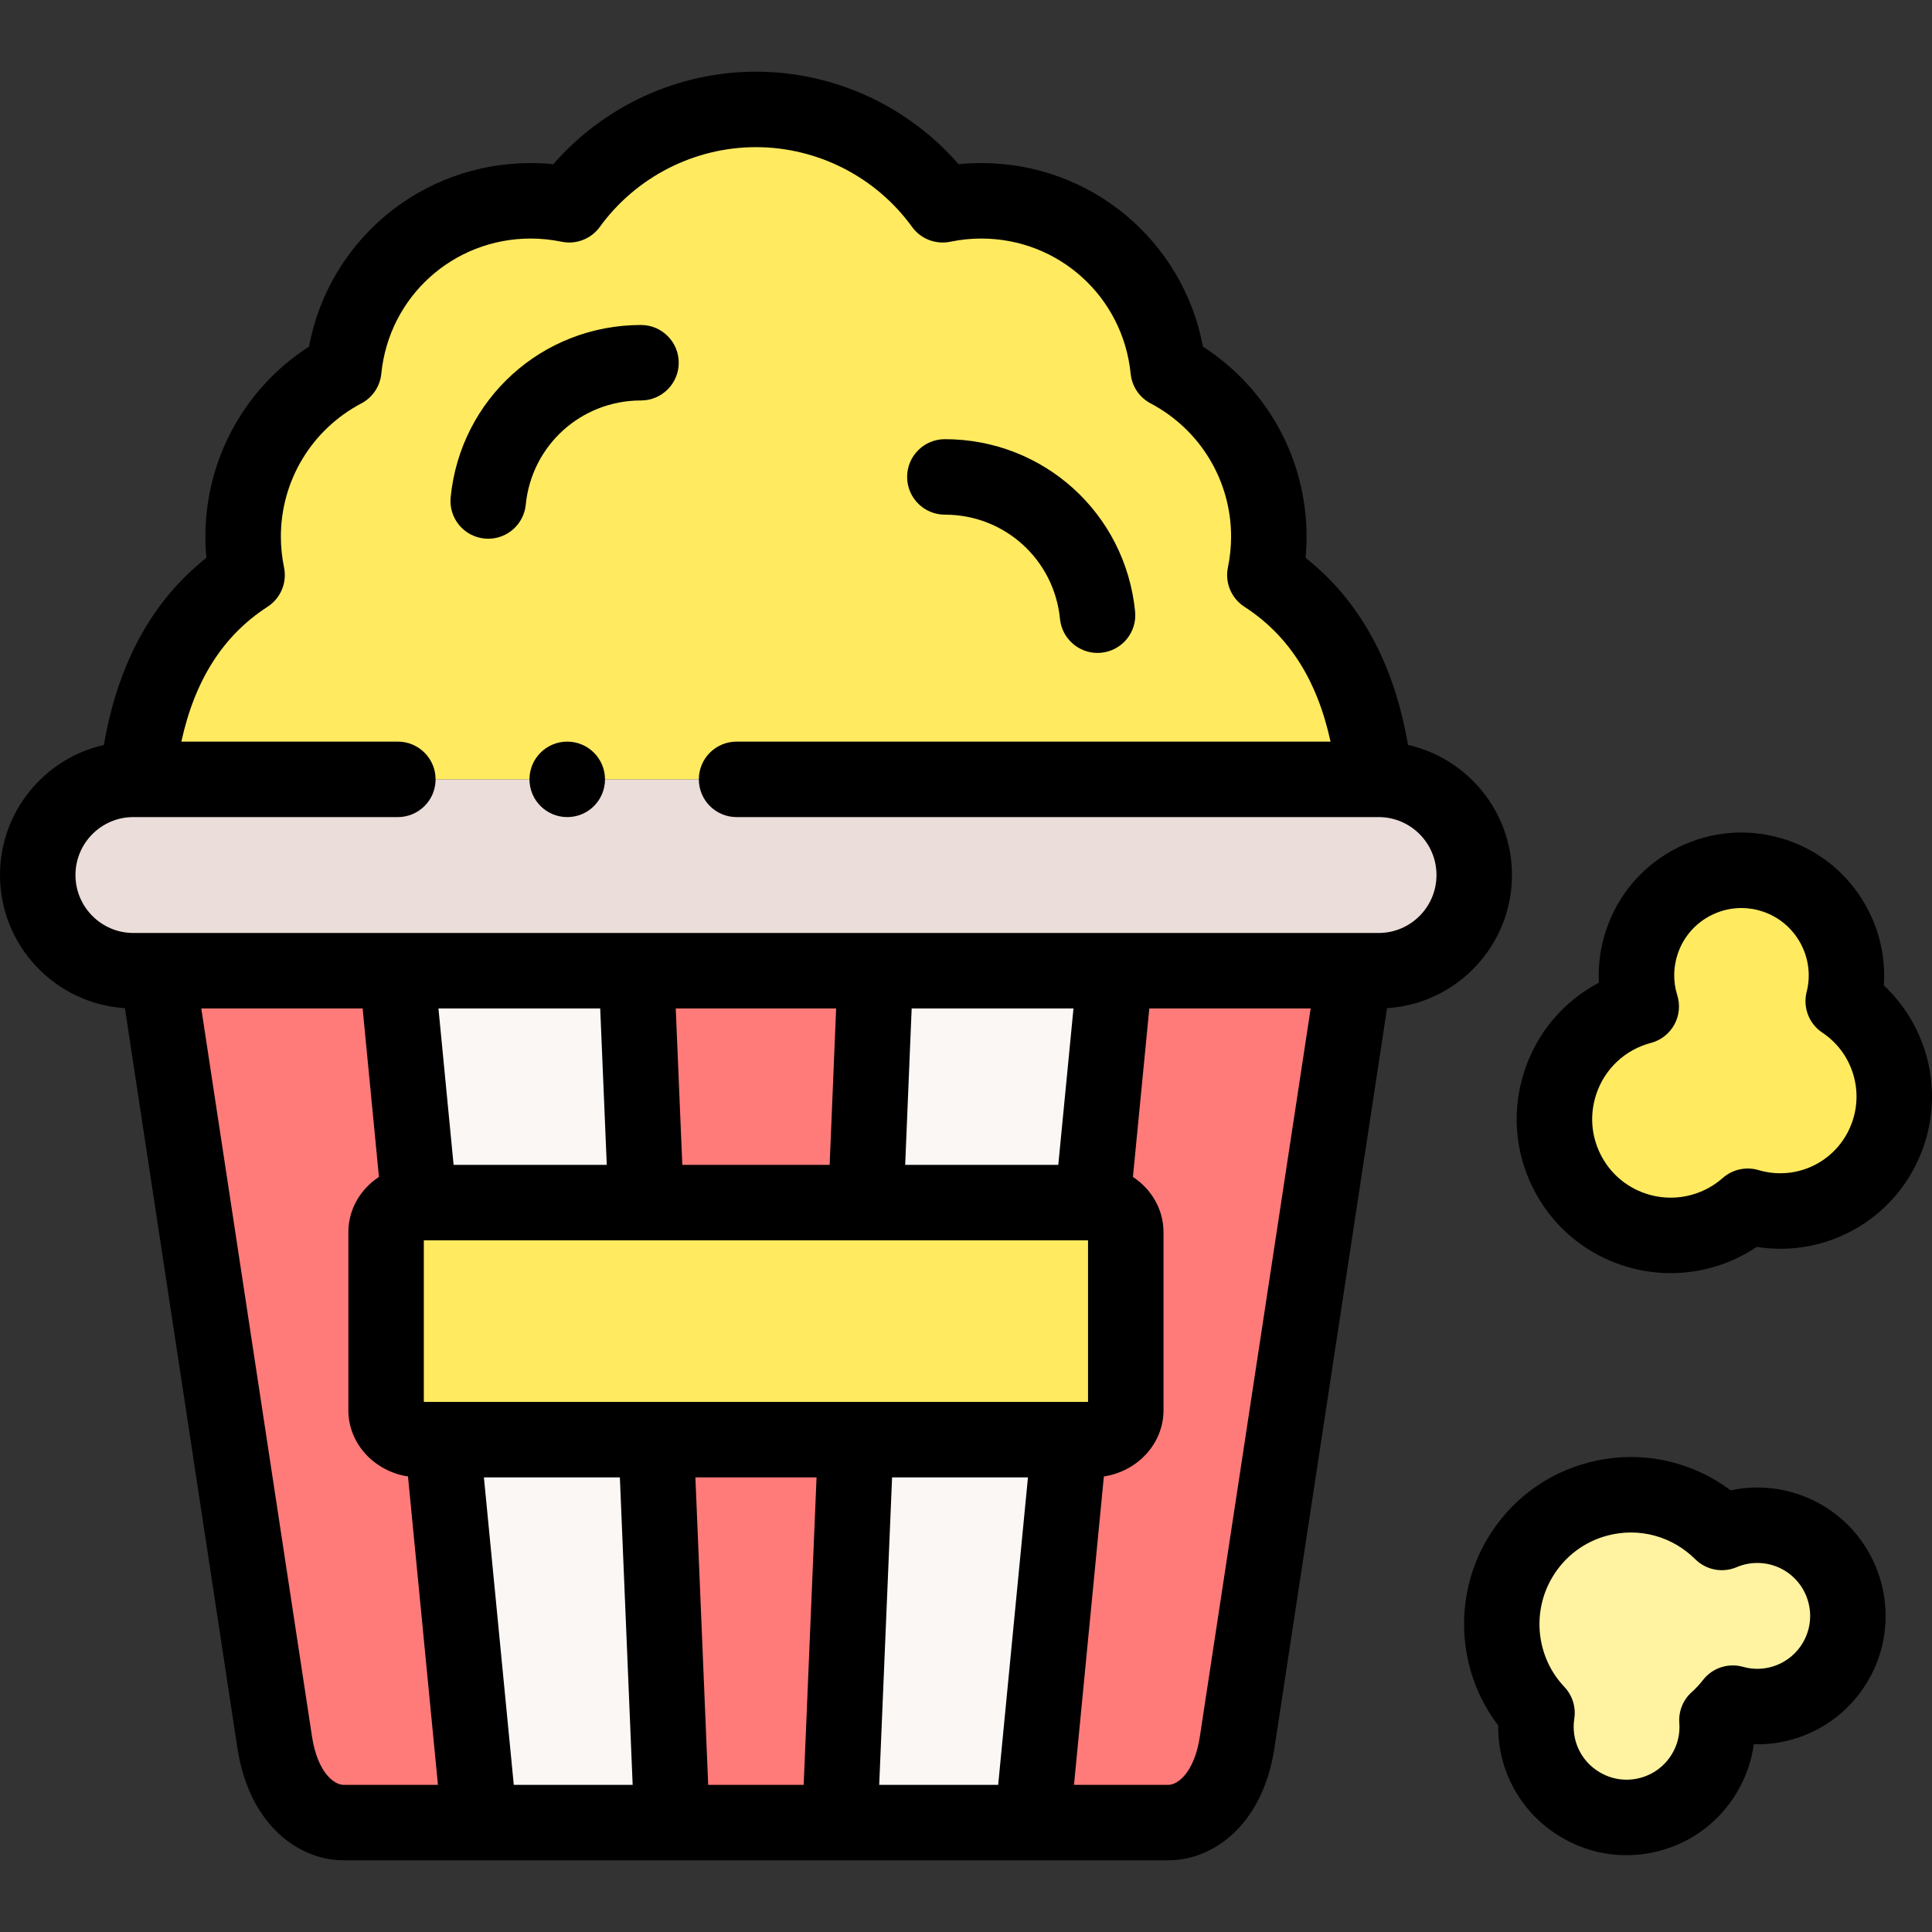 <svg id="Capa_1" enable-background="new 0 0 512 512" height="512" viewBox="0 0 512 512" width="512" xmlns="http://www.w3.org/2000/svg"><rect x="0" y="0" width="512" height="512" fill="#333333" stroke="none"/><g><g><path clip-rule="evenodd" d="m363.287 206.537h-327.955c-8.331 0-15.755 4.084-20.373 10.352-3.117 4.198-4.959 9.388-4.959 15.003 0 5.616 1.842 10.806 4.959 15.003 4.619 6.268 12.043 10.352 20.373 10.352h6.375 63.471 63.5 63.33 63.5 63.471 6.375c13.941 0 25.332-11.401 25.332-25.355 0-13.925-11.391-25.355-25.332-25.355z" fill="#ebddd9" fill-rule="evenodd"/></g><g><path clip-rule="evenodd" d="m105.179 257.247h-63.471l31.084 204.429c2.324 15.23 11.193 21.328 18.248 21.328h36.043l-9.861-101.477h-6.092c-4.845 0-8.812-3.517-8.812-7.799v-47.193c0-4.311 3.967-7.828 8.812-7.828z" fill="#ff7b79" fill-rule="evenodd"/></g><g><path clip-rule="evenodd" d="m168.679 257.247h-63.5l5.951 61.46h60.099z" fill="#faf7f5" fill-rule="evenodd"/></g><g><path clip-rule="evenodd" d="m232.009 257.247h-63.33l2.55 61.46h58.23z" fill="#ff7b79" fill-rule="evenodd"/></g><g><path clip-rule="evenodd" d="m295.509 257.247h-63.5l-2.55 61.46h60.071z" fill="#faf7f5" fill-rule="evenodd"/></g><g><path clip-rule="evenodd" d="m358.98 257.247h-63.471l-5.979 61.459c4.845 0 8.812 3.517 8.812 7.828v47.193c0 4.283-3.967 7.799-8.812 7.799h-6.092l-9.832 101.477h36.014c7.084 0 15.953-6.098 18.248-21.328z" fill="#ff7b79" fill-rule="evenodd"/></g><g><path clip-rule="evenodd" d="m283.438 381.527h-56.615l-4.25 101.477h51.032z" fill="#faf7f5" fill-rule="evenodd"/></g><g><path clip-rule="evenodd" d="m171.229 318.707h-60.1c-4.845 0-8.812 3.517-8.812 7.828v47.193c0 4.283 3.967 7.799 8.812 7.799h6.092 56.643 52.959 56.614 6.092c4.845 0 8.812-3.517 8.812-7.799v-47.193c0-4.311-3.967-7.828-8.812-7.828h-60.071z" fill="#ffea60" fill-rule="evenodd"/></g><g><path clip-rule="evenodd" d="m470.423 232.119c-14.536-4.935-30.347 2.865-35.278 17.442-1.927 5.786-1.898 11.77-.198 17.159-9.691 2.553-17.936 9.756-21.365 19.966-5.469 16.138 3.174 33.637 19.296 39.082 10.824 3.687 22.3.964 30.291-6.098 15.528 4.595 32.019-3.886 37.233-19.371 4.505-13.302-.765-27.539-11.929-34.97 3.57-13.952-4.193-28.53-18.05-33.21z" fill="#ffea60" fill-rule="evenodd"/></g><g><path clip-rule="evenodd" d="m449.625 400.926c-16.265-9.643-37.233-4.283-46.867 11.997-7.991 13.472-5.695 30.205 4.562 41.011-1.445 9.416 2.805 19.201 11.504 24.334 11.391 6.778 26.125 3.006 32.898-8.395 2.607-4.396 3.655-9.274 3.287-14.011 1.502-1.333 2.919-2.836 4.194-4.509 10.201 2.893 21.478-1.305 27.145-10.862 6.772-11.401 3.004-26.149-8.387-32.928-6.829-4.056-14.876-4.339-21.648-1.446-1.984-1.957-4.194-3.687-6.688-5.191z" fill="#fff2a0" fill-rule="evenodd"/></g><g><path clip-rule="evenodd" d="m140.655 53.215c-25.814 0-47.065 19.654-49.559 44.839-15.868 8.367-26.664 24.986-26.664 44.159 0 3.488.368 6.892 1.048 10.182-17.455 11.288-26.579 29.78-29.129 54.142h326.935 1.02c-2.522-24.362-11.646-42.854-29.101-54.142.68-3.29 1.048-6.693 1.048-10.182 0-19.172-10.824-35.792-26.664-44.159-2.522-25.185-23.745-44.839-49.559-44.839-3.514 0-6.914.369-10.229 1.049-11.079-15.315-29.101-25.27-49.474-25.27-20.345 0-38.366 9.955-49.474 25.27-3.284-.68-6.713-1.049-10.198-1.049z" fill="#ffea60" fill-rule="evenodd"/></g><g><path clip-rule="evenodd" d="m226.823 381.527h-52.959l4.251 101.477h22.215 22.243z" fill="#ff7b79" fill-rule="evenodd"/></g><g><path clip-rule="evenodd" d="m173.864 381.527h-56.642l9.86 101.477h51.033z" fill="#faf7f5" fill-rule="evenodd"/></g><g><path d="m128.392 142.721c.335.033.667.05.998.05 5.079 0 9.428-3.855 9.939-9.015 1.561-15.751 14.69-27.629 30.54-27.629 5.523 0 10-4.478 10-10 0-5.523-4.477-10-10-10-26.178 0-47.864 19.628-50.442 45.657-.545 5.495 3.469 10.393 8.965 10.937z"/><path d="m250.398 136.388c15.832 0 28.949 11.878 30.512 27.63.512 5.16 4.86 9.014 9.94 9.014.33 0 .664-.017.999-.05 5.496-.545 9.509-5.443 8.964-10.939-2.582-26.028-24.256-45.656-50.415-45.656-5.523 0-10 4.478-10 10s4.477 10.001 10 10.001z"/><path d="m499.239 261.144c1.173-16.808-9.156-32.94-25.601-38.494-9.562-3.245-19.818-2.569-28.88 1.904-9.067 4.478-15.845 12.221-19.1 21.847-1.53 4.595-2.175 9.329-1.933 14.019-9.175 4.828-16.241 13.009-19.615 23.056-3.505 10.342-2.772 21.424 2.065 31.206 4.831 9.772 13.178 17.074 23.479 20.552 4.266 1.453 8.682 2.162 13.072 2.162 8.064 0 16.037-2.393 22.823-6.955 19.156 3.041 37.966-8.05 44.325-26.933 5.126-15.138.75-31.698-10.635-42.364zm-8.314 35.965c-3.492 10.375-14.436 16.077-24.918 12.973-3.303-.978-6.878-.186-9.459 2.096-5.587 4.937-13.423 6.517-20.467 4.116-5.261-1.776-9.513-5.496-11.975-10.475-2.467-4.99-2.84-10.645-1.043-15.949 2.233-6.649 7.628-11.688 14.433-13.48 2.646-.696 4.89-2.446 6.211-4.842 1.32-2.396 1.602-5.229.778-7.837-1.117-3.541-1.065-7.342.135-10.947 1.528-4.518 4.723-8.167 8.996-10.278 2.488-1.23 5.167-1.85 7.863-1.85 1.927 0 3.863.317 5.745.956 8.775 2.963 13.853 12.301 11.562 21.258-1.054 4.116.609 8.449 4.147 10.803 7.656 5.099 10.945 14.736 7.992 23.456z"/><path d="m483.067 398.965c-7.395-4.393-16.168-5.774-24.442-4.018-1.245-.933-2.546-1.808-3.9-2.623-10.166-6.027-22.064-7.735-33.498-4.809-11.439 2.927-21.054 10.142-27.069 20.305-9.25 15.593-7.932 35.288 2.878 49.441-.146 12.076 6.083 23.35 16.674 29.6 5.32 3.166 11.264 4.787 17.298 4.787 2.822-.001 5.665-.355 8.472-1.072 8.8-2.248 16.201-7.786 20.843-15.603 2.347-3.957 3.847-8.269 4.452-12.728 12.119.342 23.778-5.866 30.171-16.649 9.574-16.117 4.247-37.035-11.879-46.631zm-5.32 36.425c-3.235 5.457-9.74 8.066-15.817 6.342-3.951-1.12-8.191.292-10.683 3.562-.837 1.099-1.805 2.139-2.876 3.089-2.342 2.078-3.575 5.133-3.332 8.255.22 2.834-.443 5.647-1.915 8.129-1.913 3.221-4.965 5.505-8.594 6.432-3.621.925-7.385.384-10.623-1.543-4.947-2.92-7.578-8.495-6.702-14.204.47-3.058-.502-6.159-2.631-8.403-7.404-7.798-8.725-19.733-3.208-29.032 3.297-5.572 8.56-9.523 14.82-11.124 2.001-.512 4.028-.765 6.04-.765 4.28 0 8.492 1.144 12.239 3.364 1.782 1.074 3.36 2.298 4.825 3.743 2.89 2.854 7.218 3.674 10.953 2.077 4.071-1.739 8.788-1.423 12.604.845 6.65 3.957 8.85 12.583 4.9 19.233z"/><path d="m150.318 196.537c-5.523 0-10 4.478-10 10s4.477 10 10 10h.028c5.523 0 9.986-4.478 9.986-10s-4.491-10-10.014-10z"/><path d="m400.687 231.893c0-16.82-11.803-30.925-27.553-34.481-3.683-21.588-12.776-38.225-27.144-49.583.177-1.873.266-3.748.266-5.614 0-20.51-10.399-39.357-27.46-50.351-5.275-28.076-29.678-48.649-58.763-48.649-1.993 0-3.999.102-6.003.303-13.412-15.456-33.059-24.523-53.701-24.523-20.613 0-40.257 9.066-53.692 24.521-1.992-.2-3.991-.301-5.983-.301-29.114 0-53.518 20.573-58.768 48.649-17.058 10.981-27.455 29.828-27.455 50.351 0 1.867.089 3.742.266 5.614-14.362 11.354-23.461 27.992-27.166 49.588-15.739 3.564-27.531 17.663-27.531 34.476 0 18.744 14.655 34.121 33.101 35.277l29.804 196.016c3.143 20.598 16.395 29.819 28.134 29.819h35.911c.04.001.08.001.12.001s.08 0 .12-.001h50.839.099 44.405c.032.001.064.001.095 0h50.871c.078 0 .159.002.236 0h35.885c11.767 0 25.03-9.226 28.133-29.823l29.832-196.012c18.446-1.156 33.102-16.533 33.102-35.277zm-380.687 0c0-8.467 6.878-15.355 15.332-15.355h.968.075 69.059c5.523 0 10-4.478 10-10s-4.477-10-10-10h-57.374c3.586-16.392 11.11-28.152 22.852-35.746 3.465-2.24 5.197-6.379 4.362-10.42-.558-2.702-.841-5.446-.841-8.157 0-14.846 8.172-28.377 21.328-35.313 2.97-1.566 4.957-4.519 5.287-7.861 2.023-20.423 19.05-35.825 39.608-35.825 2.725 0 5.475.283 8.173.842 3.851.801 7.813-.737 10.123-3.921 9.601-13.238 25.07-21.141 41.378-21.141 16.333 0 31.8 7.9 41.371 21.131 2.304 3.186 6.261 4.724 10.113 3.935 2.771-.569 5.46-.846 8.218-.846 20.535 0 37.562 15.407 39.608 35.837.334 3.334 2.316 6.28 5.279 7.845 13.159 6.951 21.334 20.484 21.334 35.317 0 2.709-.283 5.453-.842 8.157-.835 4.041.897 8.18 4.362 10.42 11.749 7.599 19.268 19.359 22.836 35.746h-157.408c-5.523 0-10 4.478-10 10s4.477 10 10 10h169.073c.007 0 .014.001.021.001.006 0 .013-.001.019-.001h1.042c8.453 0 15.331 6.888 15.331 15.355s-6.878 15.355-15.331 15.355h-69.896c-.004 0-.008 0-.012 0h-190.181c-.021 0-.042 0-.063 0h-69.872c-8.453-.001-15.332-6.888-15.332-15.355zm97.301 139.634c-.017 0-.034 0-.051 0h-4.933v-42.82h176.025v42.82h-4.934c-.017 0-.034 0-.051 0zm63.518-62.82-1.74-41.459h42.506l-1.72 41.459zm-21.758-41.459 1.74 41.459h-40.592l-4.014-41.459zm121.394 41.459h-40.573l1.72-41.459h42.886zm-189.415 164.297c-2.574 0-6.925-3.418-8.362-12.83l-29.335-192.926h42.757l4.323 44.646c-4.891 3.223-8.106 8.579-8.106 14.64v47.193c0 8.844 6.86 16.182 15.805 17.551l7.941 81.726zm45.118 0-7.917-81.476h36.031l3.39 81.476zm51.521 0-3.39-81.476h32.107l-3.412 81.476zm45.322 0 3.412-81.476h36.009l-7.895 81.476zm84.978-12.817c-1.417 9.405-5.775 12.818-8.359 12.818h-24.999l7.918-81.726c8.944-1.37 15.803-8.707 15.803-17.55v-47.193c0-6.06-3.213-11.415-8.103-14.638l4.343-44.649h42.76z"/></g></g></svg>